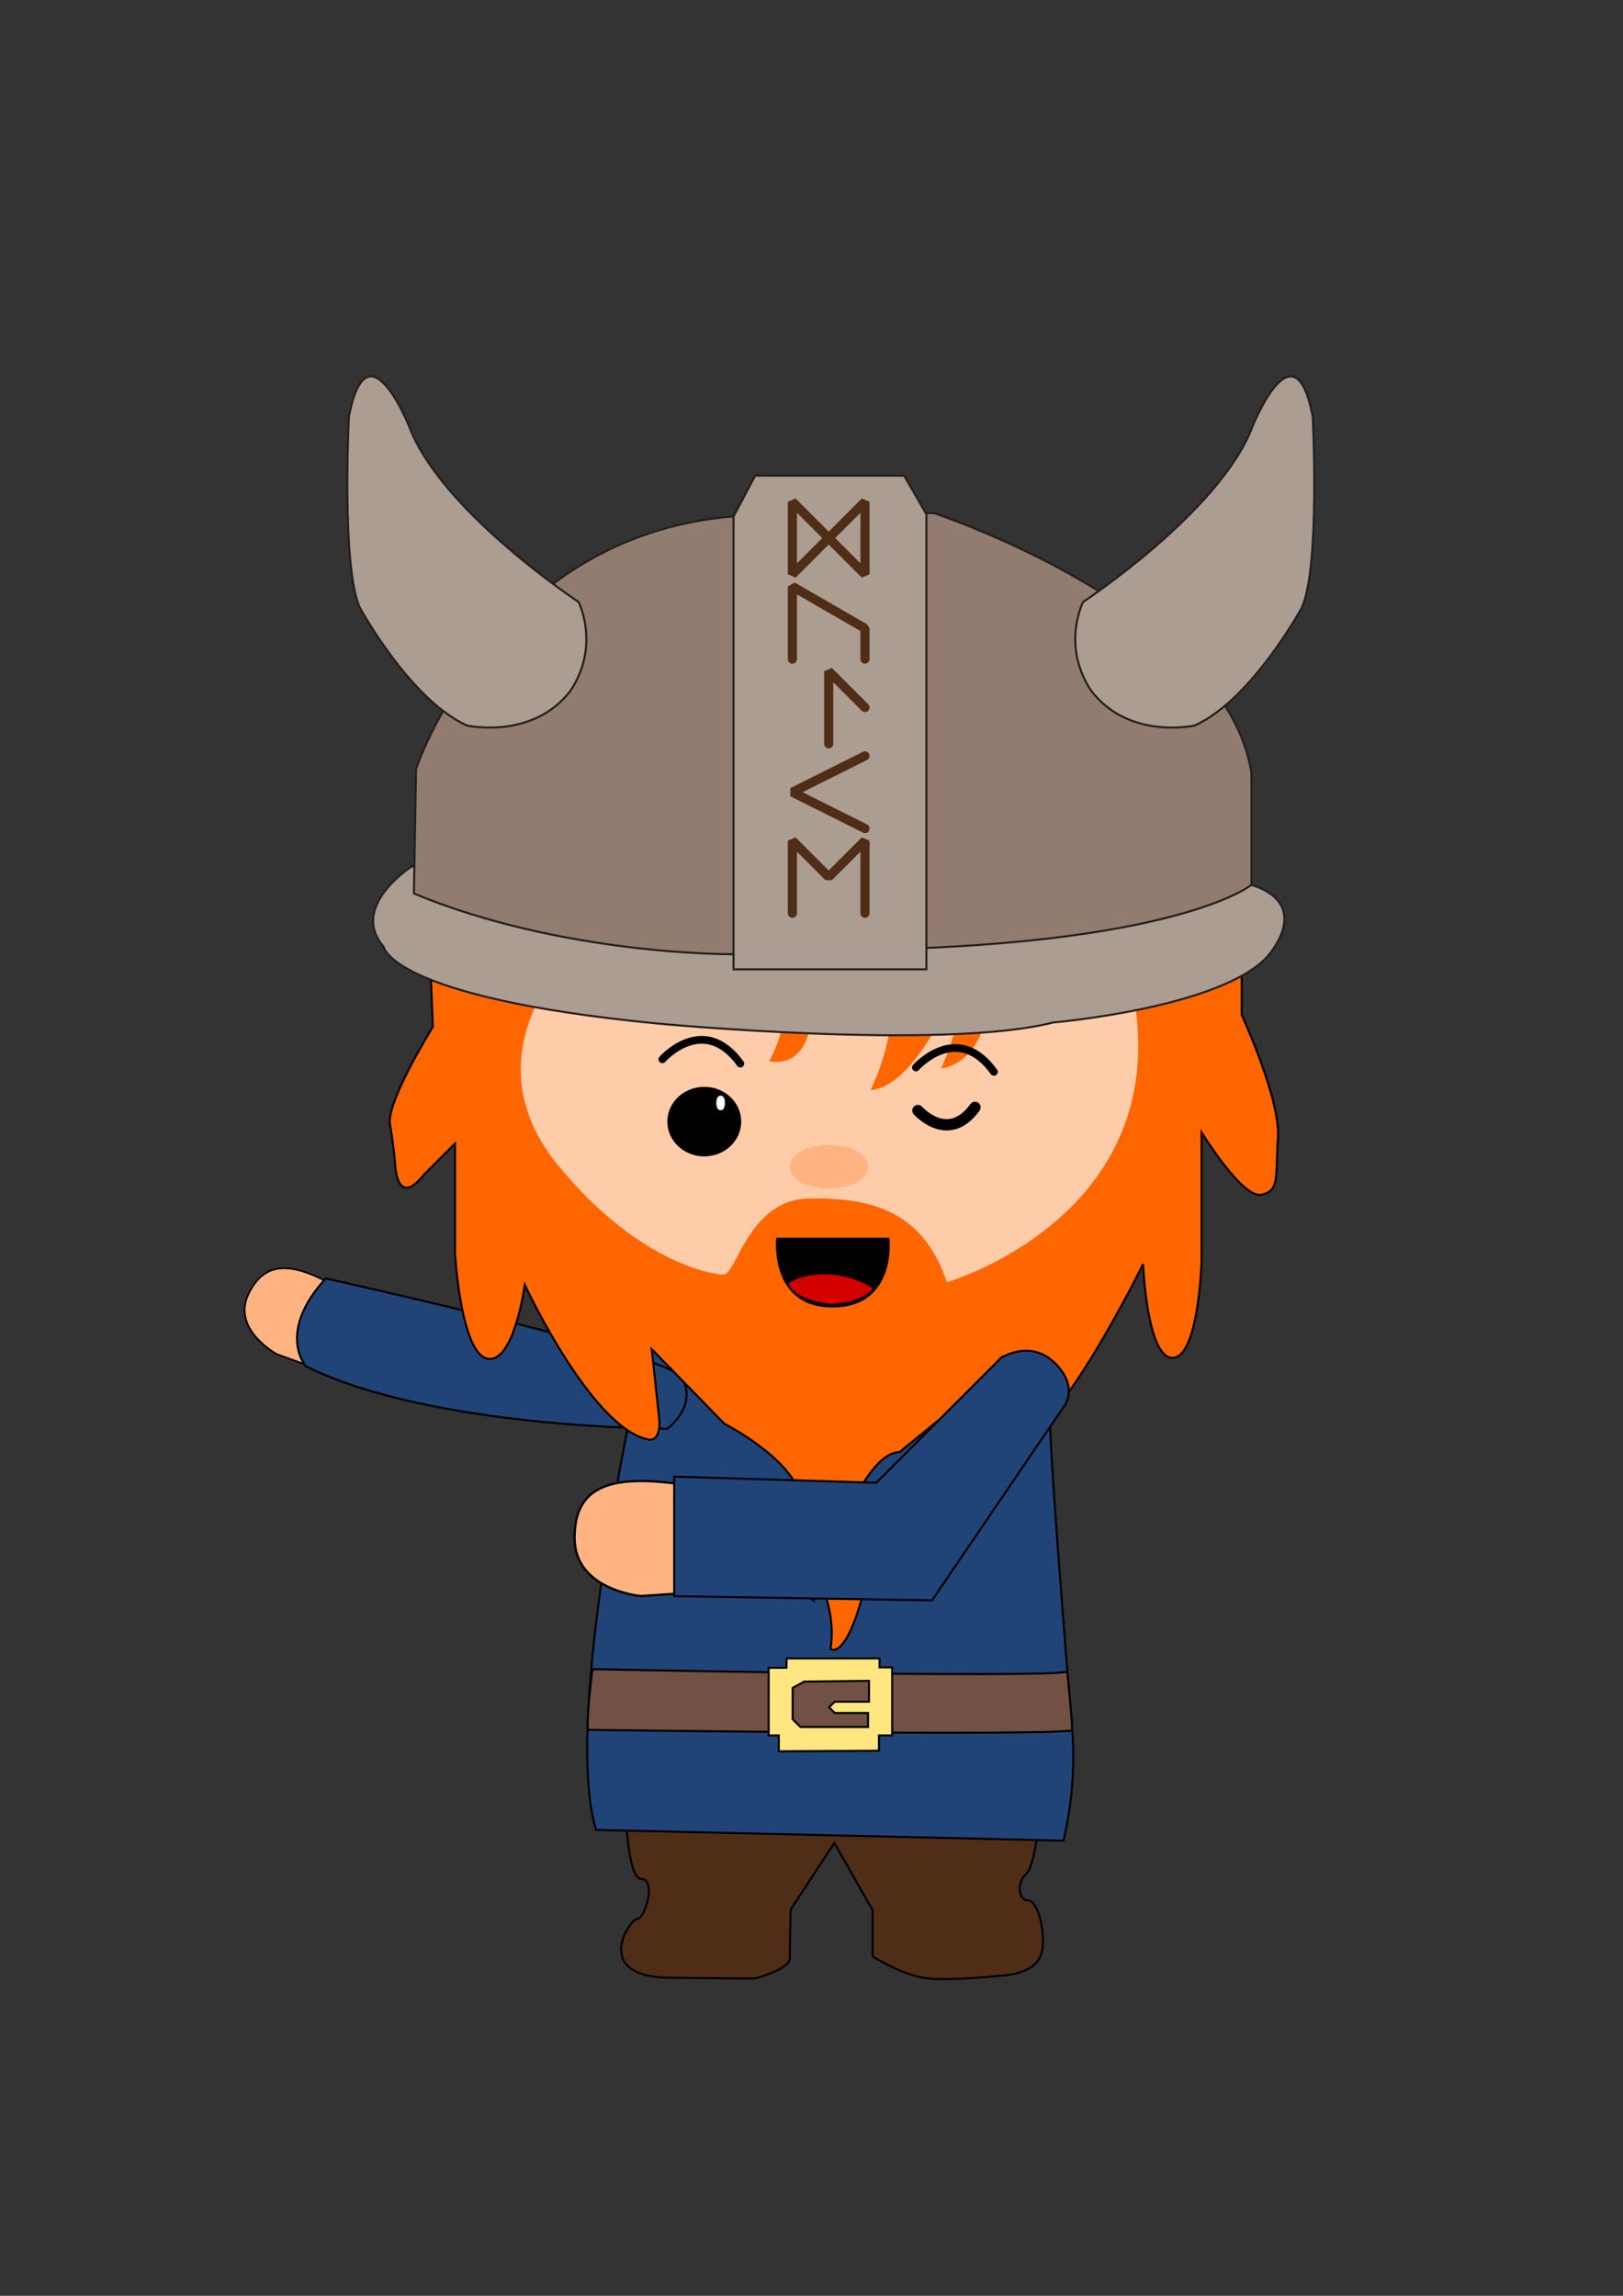 <?xml version="1.0" encoding="UTF-8" standalone="no"?>
<!-- Created with Inkscape (http://www.inkscape.org/) -->

<svg
   xmlns:dc="http://purl.org/dc/elements/1.1/"
   xmlns:cc="http://creativecommons.org/ns#"
   xmlns:rdf="http://www.w3.org/1999/02/22-rdf-syntax-ns#"
   xmlns:svg="http://www.w3.org/2000/svg"
   xmlns="http://www.w3.org/2000/svg"
   xmlns:sodipodi="http://sodipodi.sourceforge.net/DTD/sodipodi-0.dtd"
   xmlns:inkscape="http://www.inkscape.org/namespaces/inkscape"
   width="793.701"
   height="1122.52"
   viewBox="0 0 210 297"
   version="1.1"
   id="svg8"
   inkscape:version="0.92.4 (5da689c313, 2019-01-14)"
   sodipodi:docname="presentar.svg">
  <rect x="0" y="0" width="210" height="297" fill="#333333" stroke="none"/>
  <defs
     id="defs2" />
  <sodipodi:namedview
     id="base"
     pagecolor="#ffffff"
     bordercolor="#666666"
     borderopacity="1.0"
     inkscape:pageopacity="0.0"
     inkscape:pageshadow="2"
     inkscape:zoom="0.6672489"
     inkscape:cx="396.8504"
     inkscape:cy="561.25983"
     inkscape:document-units="mm"
     inkscape:current-layer="layer1"
     showgrid="false"
     units="px"
     inkscape:window-width="1920"
     inkscape:window-height="966"
     inkscape:window-x="0"
     inkscape:window-y="84"
     inkscape:window-maximized="1" />
  <g
     inkscape:label="Capa 1"
     inkscape:groupmode="layer"
     id="layer1">
    <g
       id="g71">
      <path
         inkscape:connector-curvature="0"
         id="path919"
         d="m 80.892,232.267 c 0,0 0.099,10.805 2.082,10.805 1.983,0 0.496,5.155 -0.496,5.155 -0.991,0 -6.047,7.534 4.263,7.633 10.31,0.099 10.905,0.099 10.905,0.099 0,0 4.548,-1.187 4.548,-2.626 0,-1.439 0.112,-6.296 0.112,-6.296 l 5.651,-8.624 4.957,8.724 v 5.948 c 0,0 3.965,2.577 7.336,2.875 3.37,0.297 9.418,-0.397 9.418,-0.397 0,0 3.767,-0.099 4.857,-2.28 1.09,-2.181 -0.099,-7.435 -1.487,-7.435 -1.388,0 -1.388,-2.478 -0.297,-3.37 1.09,-0.892 1.983,-7.138 1.586,-9.715 z"
         style="fill:#502d16;stroke:#000000;stroke-width:0.265px;stroke-linecap:butt;stroke-linejoin:miter;stroke-opacity:1" />
      <g
         id="g62">
        <path
           style="fill:#214478;stroke:#000000;stroke-width:0.265px;stroke-linecap:butt;stroke-linejoin:miter;stroke-opacity:1"
           d="m 83.976,171.667 c 0,0 -11.61,49.597 -6.851,65.061 l 60.471,1.388 c 0,0 1.784,-6.691 1.14,-14.275 -0.644,-7.584 -3.222,-39.455 -2.825,-40.842 v -10.954 z"
           id="path968"
           inkscape:connector-curvature="0" />
        <g
           id="g55">
          <path
             inkscape:connector-curvature="0"
             id="path909"
             d="m 76.055,223.784 c -0.14,-2.173 0.596,-7.851 0.596,-7.851 0,0 58.07,1.191 61.44,0.324 0,0 0.669,6.592 0.644,7.584 -2.577,0.743 -62.68,-0.057 -62.68,-0.057 z"
             style="opacity:1;fill:#725043;fill-opacity:1;stroke:#000000;stroke-width:0.265px;stroke-linecap:butt;stroke-linejoin:miter;stroke-opacity:1" />
          <path
             inkscape:connector-curvature="0"
             id="path911"
             d="m 99.454,215.754 v 8.748 h 1.313 v 2.057 l 12.962,-0.074 v -1.983 h 1.71 v -8.798 h -1.636 v -1.165 h -12.02 l -0.025,1.214 z"
             style="opacity:1;fill:#ffe680;stroke:#000000;stroke-width:0.265px;stroke-linecap:butt;stroke-linejoin:miter;stroke-opacity:1" />
          <path
             inkscape:connector-curvature="0"
             id="path913"
             d="m 104.064,217.538 8.377,-0.099 v 2.701 h -4.436 l -0.731,0.731 0.731,0.731 h 4.312 v 1.809 h -8.748 l -1.004,-1.004 v -4.052 z"
             style="opacity:1;fill:#725043;fill-opacity:1;stroke:#000000;stroke-width:0.265px;stroke-linecap:butt;stroke-linejoin:miter;stroke-opacity:1" />
        </g>
      </g>
    </g>
    <path
       style="fill:#ffb380;stroke:#000000;stroke-width:0.224px;stroke-linecap:butt;stroke-linejoin:miter;stroke-opacity:1"
       d="m 41.779,177.343 -5.944,-2.151 c 0,0 -5.884,-3.174 -3.698,-7.756 2.186,-4.582 6.076,-4.556 13.631,0.467 z"
       id="path938"
       inkscape:connector-curvature="0" />
    <path
       inkscape:connector-curvature="0"
       id="path974"
       d="m 86.354,184.835 c 0,0 -30.679,-0.002 -46.798,-8.106 0,0 -3.803,-4.353 2.597,-11.344 0,0 43.337,9.584 45.901,12.649 0,0 2.609,3.198 -1.7,6.801 z"
       style="fill:#214478;fill-opacity:1;stroke:#000000;stroke-width:0.265px;stroke-linecap:butt;stroke-linejoin:miter;stroke-opacity:1" />
    <g
       id="g1140">
      <path
         inkscape:connector-curvature="0"
         id="path870"
         d="m 121.653,183.548 7.886,-7.886 c -1.612,11.145 0.771,11.426 0.771,11.426 5.818,0.561 17.594,-23.553 17.594,-23.553 0,0 0.491,12.267 3.855,12.127 3.365,-0.14 3.715,-12.547 3.715,-12.547 v -16.613 c 0,0 5.257,8.552 7.711,8.061 2.453,-0.491 1.823,-2.383 2.173,-7.36 0.35,-4.977 -4.697,-15.912 -4.697,-15.912 V 118.265 H 55.415 l 0.595,14.572 c 0,0 -6.047,9.715 -5.551,12.59 0.496,2.875 0.669,5.155 0.669,5.155 0,0 0.149,5.824 3.668,1.437 l 4.077,-4.077 v 14.188 c 0,0 0.731,12.887 4.176,13.631 3.445,0.743 4.857,-9.541 4.857,-9.541 0,0 8.711,18.765 16.106,20.027 0,0 1.612,0.28 1.262,-2.909 l -0.946,-8.797 9.393,9.638 c 0,0 8.386,4.271 9.774,9.129 l 0.297,3.172 c 0,0 -3.668,6.344 1.487,10.607 l 0.595,-2.974 c 0,0 2.379,4.362 1.586,9.219 0,0 2.082,1.685 4.56,-8.525 0,0 1.289,1.884 2.082,1.884 0,0 0.694,-6.245 -0.793,-8.129 0,0 -2.677,-2.875 -2.677,-4.758 0,0 2.776,-5.948 5.75,-5.948 z"
         style="opacity:1;fill:#ff6600;stroke:#000000;stroke-width:0.265px;stroke-linecap:butt;stroke-linejoin:miter;stroke-opacity:1" />
      <path
         inkscape:connector-curvature="0"
         id="path885"
         d="m 71.573,126.691 c 0,0 -9.517,11.301 0.595,23.792 10.111,12.491 19.826,14.275 21.413,14.275 1.586,0 3.223,-9.704 11.074,-9.844 7.851,-0.14 14.79,1.472 17.945,10.795 0,0 30.46,-8.881 23.521,-39.017 H 128.475 c 0,0 0,10.905 -6.939,11.698 0,0 3.172,-6.344 2.379,-11.103 0,0 -5.155,13.68 -11.499,13.879 0,0 4.56,-8.724 1.784,-14.275 l -8.922,-0.198 c 0,0 1.388,12.094 -5.948,10.706 0,0 4.419,-7.832 0,-9.913 z"
         style="opacity:1;fill:#ffccaa;stroke:#ffccaa;stroke-width:0.265px;stroke-linecap:butt;stroke-linejoin:miter;stroke-opacity:1" />
      <path
         inkscape:connector-curvature="0"
         id="path1073"
         d="m 103.494,193.308 h 7.484 c 0,0 0.892,2.478 0,2.478 -0.892,0 -7.286,0 -7.286,0 0,0 -0.743,-1.14 -0.198,-2.478 z"
         style="fill:#a05a2c;stroke:#000000;stroke-width:0.265px;stroke-linecap:butt;stroke-linejoin:miter;stroke-opacity:1" />
    </g>
    <path
       style="fill:#ac9d93;stroke:#241f1c;stroke-width:0.265px;stroke-linecap:butt;stroke-linejoin:miter;stroke-opacity:1"
       d="m 53.274,112.084 c 0,0 -8.131,5.187 -3.645,10.374 0,0 0.841,6.589 35.469,9.954 0,0 37.011,3.505 51.171,-0.14 0,0 21.309,-1.823 27.618,-8.412 0,0 6.309,-6.729 -1.963,-9.393 z"
       id="path866"
       inkscape:connector-curvature="0" />
    <path
       style="fill:#917c6f;stroke:#241f1c;stroke-width:0.265px;stroke-linecap:butt;stroke-linejoin:miter;stroke-opacity:1"
       d="m 53.554,115.589 0.28,-16.122 c 0,0 9.954,-30.142 41.077,-32.665 l 25.936,-0.421 c 0,0 37.852,12.477 41.077,33.647 v 14.44 c 0,0 -7.991,6.589 -41.357,8.131 l -25.936,0.841 c 0,0 -21.87,0.14 -41.077,-7.851 z"
       id="path864"
       inkscape:connector-curvature="0" />
    <path
       style="fill:#ac9d93;stroke:#241f1c;stroke-width:0.265px;stroke-linecap:butt;stroke-linejoin:miter;stroke-opacity:1"
       d="m 94.911,66.801 v 58.601 h 24.955 V 66.521 l -2.88,-4.987 H 97.715 Z"
       id="path868"
       inkscape:connector-curvature="0" />
    <path
       style="fill:#ac9d93;stroke:#241f1c;stroke-width:0.265px;stroke-linecap:butt;stroke-linejoin:miter;stroke-opacity:1"
       d="m 74.864,77.877 c 0,0 -17.664,-11.636 -21.87,-22.571 0,0 -5.468,-13.879 -7.851,-1.402 0,0 -0.981,19.347 1.402,24.674 0,0 6.449,11.916 13.879,15.281 0,0 8.473,1.903 13.38,-4.491 3.916,-5.849 1.06,-11.491 1.06,-11.491 z"
       id="path860"
       inkscape:connector-curvature="0" />
    <path
       inkscape:connector-curvature="0"
       id="path862"
       d="m 140.136,77.877 c 0,0 17.664,-11.636 21.87,-22.571 0,0 5.468,-13.879 7.851,-1.402 0,0 0.981,19.347 -1.402,24.674 0,0 -6.449,11.916 -13.879,15.281 0,0 -8.473,1.903 -13.38,-4.491 -3.916,-5.849 -1.06,-11.491 -1.06,-11.491 z"
       style="fill:#ac9d93;stroke:#241f1c;stroke-width:0.265px;stroke-linecap:butt;stroke-linejoin:miter;stroke-opacity:1" />
    <path
       style="fill:#802000;fill-opacity:0;stroke:#502d16;stroke-width:1.184;stroke-linecap:round;stroke-linejoin:bevel;stroke-miterlimit:4;stroke-dasharray:none;stroke-opacity:1;paint-order:stroke markers fill"
       d="m 102.527,118.141 v -9.394 l 4.697,4.697 4.697,-4.697 v 9.394"
       id="path10830"
       inkscape:connector-curvature="0" />
    <path
       style="fill:#802000;fill-opacity:0;stroke:#502d16;stroke-width:1.184;stroke-linecap:round;stroke-linejoin:bevel;stroke-miterlimit:4;stroke-dasharray:none;stroke-opacity:1;paint-order:stroke markers fill"
       d="m 111.921,107.182 -9.394,-4.697 9.394,-4.697"
       id="path10832"
       inkscape:connector-curvature="0" />
    <path
       style="fill:#802000;fill-opacity:0;stroke:#502d16;stroke-width:1.184;stroke-linecap:round;stroke-linejoin:bevel;stroke-miterlimit:4;stroke-dasharray:none;stroke-opacity:1;paint-order:stroke markers fill"
       d="m 107.224,96.222 v -9.394 l 4.697,4.697"
       id="path10834"
       inkscape:connector-curvature="0" />
    <path
       style="fill:#802000;fill-opacity:0;stroke:#502d16;stroke-width:1.184;stroke-linecap:round;stroke-linejoin:bevel;stroke-miterlimit:4;stroke-dasharray:none;stroke-opacity:1;paint-order:stroke markers fill"
       d="m 102.527,85.262 v -9.394 l 9.394,5.424 v 3.97"
       id="path10836"
       inkscape:connector-curvature="0" />
    <path
       style="fill:#802000;fill-opacity:0;stroke:#502d16;stroke-width:1.184;stroke-linecap:round;stroke-linejoin:bevel;stroke-miterlimit:4;stroke-dasharray:none;stroke-opacity:1;paint-order:stroke markers fill"
       d="m 102.527,74.302 v -9.394 l 9.394,9.394 v -9.394 z"
       id="path10838"
       inkscape:connector-curvature="0" />
    <g
       id="g906">
      <path
         style="fill:#ffb380;stroke:#000000;stroke-width:0.291px;stroke-linecap:butt;stroke-linejoin:miter;stroke-opacity:1"
         d="m 90.966,205.934 -8.038,0.538 c 0,0 -8.539,-0.734 -8.578,-7.445 -0.039,-6.711 4.45,-8.737 15.942,-6.646 z"
         id="path940"
         inkscape:connector-curvature="0" />
      <path
         inkscape:connector-curvature="0"
         id="path902"
         d="m 129.539,175.662 -16.157,16.157 -26.146,-0.792 v 15.465 l 33.358,0.545 17.199,-25.279 c 0,0 1.784,-2.478 -1.388,-5.502 -3.172,-3.024 -6.867,-0.595 -6.867,-0.595 z"
         style="fill:#214478;stroke:#000000;stroke-width:0.265px;stroke-linecap:butt;stroke-linejoin:miter;stroke-opacity:1;fill-opacity:1" />
    </g>
    <g
       id="g873"
       transform="matrix(0.821,0,0,0.821,18.589,26.368)">
      <path
         inkscape:connector-curvature="0"
         id="path867"
         d="m 99.818,163.045 h 17.594 c 0,0 1.192,10.655 -8.762,10.725 -9.954,0.07 -8.832,-10.725 -8.832,-10.725 z"
         style="fill:#000000;stroke:#000000;stroke-width:0.265px;stroke-linecap:butt;stroke-linejoin:miter;stroke-opacity:1" />
      <path
         sodipodi:nodetypes="csccc"
         inkscape:connector-curvature="0"
         id="path869"
         d="m 101.501,170.051 c 0,0 1.998,-1.647 6.326,-1.49 4.328,0.158 7.29,2.313 7.29,2.313 0,0 -1.7,2.541 -7.01,2.576 0,0 -5.748,-0.508 -6.607,-3.4 z"
         style="fill:#d40000;stroke:#000000;stroke-width:0.265px;stroke-linecap:butt;stroke-linejoin:miter;stroke-opacity:1" />
    </g>
    <g
       transform="translate(-0.795,-1.14)"
       id="g898">
      <ellipse
         ry="3.501"
         rx="3.782"
         cy="146.239"
         cx="91.921"
         id="path886"
         style="opacity:1;fill:#000000;fill-opacity:1;fill-rule:nonzero;stroke:#000000;stroke-width:1.998;stroke-linecap:round;stroke-linejoin:bevel;stroke-miterlimit:4;stroke-dasharray:none;stroke-opacity:1;paint-order:stroke markers fill" />
      <ellipse
         ry="0.528"
         rx="0.137"
         cy="143.825"
         cx="94.034"
         id="path892"
         style="opacity:1;fill:#ffffff;fill-opacity:1;fill-rule:nonzero;stroke:#ffffff;stroke-width:0.838;stroke-linecap:round;stroke-linejoin:bevel;stroke-miterlimit:4;stroke-dasharray:none;stroke-opacity:1;paint-order:stroke markers fill" />
    </g>
    <ellipse
       style="opacity:1;fill:#ffb380;fill-opacity:1;fill-rule:nonzero;stroke:#ffb380;stroke-width:1.5;stroke-linecap:round;stroke-linejoin:bevel;stroke-miterlimit:4;stroke-dasharray:none;stroke-opacity:1;paint-order:stroke markers fill"
       id="path936"
       cx="107.26"
       cy="150.934"
       rx="4.311"
       ry="2.068" />
    <path
       inkscape:connector-curvature="0"
       id="path852"
       d="m 85.702,137.038 c 0,0 5.327,-6.028 10.094,0.561"
       style="fill:none;stroke:#000000;stroke-width:1;stroke-linecap:round;stroke-linejoin:bevel;stroke-miterlimit:4;stroke-dasharray:none;stroke-opacity:1;paint-order:markers fill stroke" />
    <path
       style="fill:none;stroke:#000000;stroke-width:1;stroke-linecap:round;stroke-linejoin:bevel;stroke-miterlimit:4;stroke-dasharray:none;stroke-opacity:1;paint-order:markers fill stroke"
       d="m 118.51,138.096 c 0,0 5.327,-6.028 10.094,0.561"
       id="path930"
       inkscape:connector-curvature="0" />
    <path
       inkscape:connector-curvature="0"
       id="path932"
       d="m 118.769,143.665 c 0,0 3.897,4.41 7.384,-0.41"
       style="fill:none;stroke:#000000;stroke-width:1.463;stroke-linecap:round;stroke-linejoin:bevel;stroke-miterlimit:4;stroke-dasharray:none;stroke-opacity:1;paint-order:markers fill stroke" />
  </g>
</svg>
